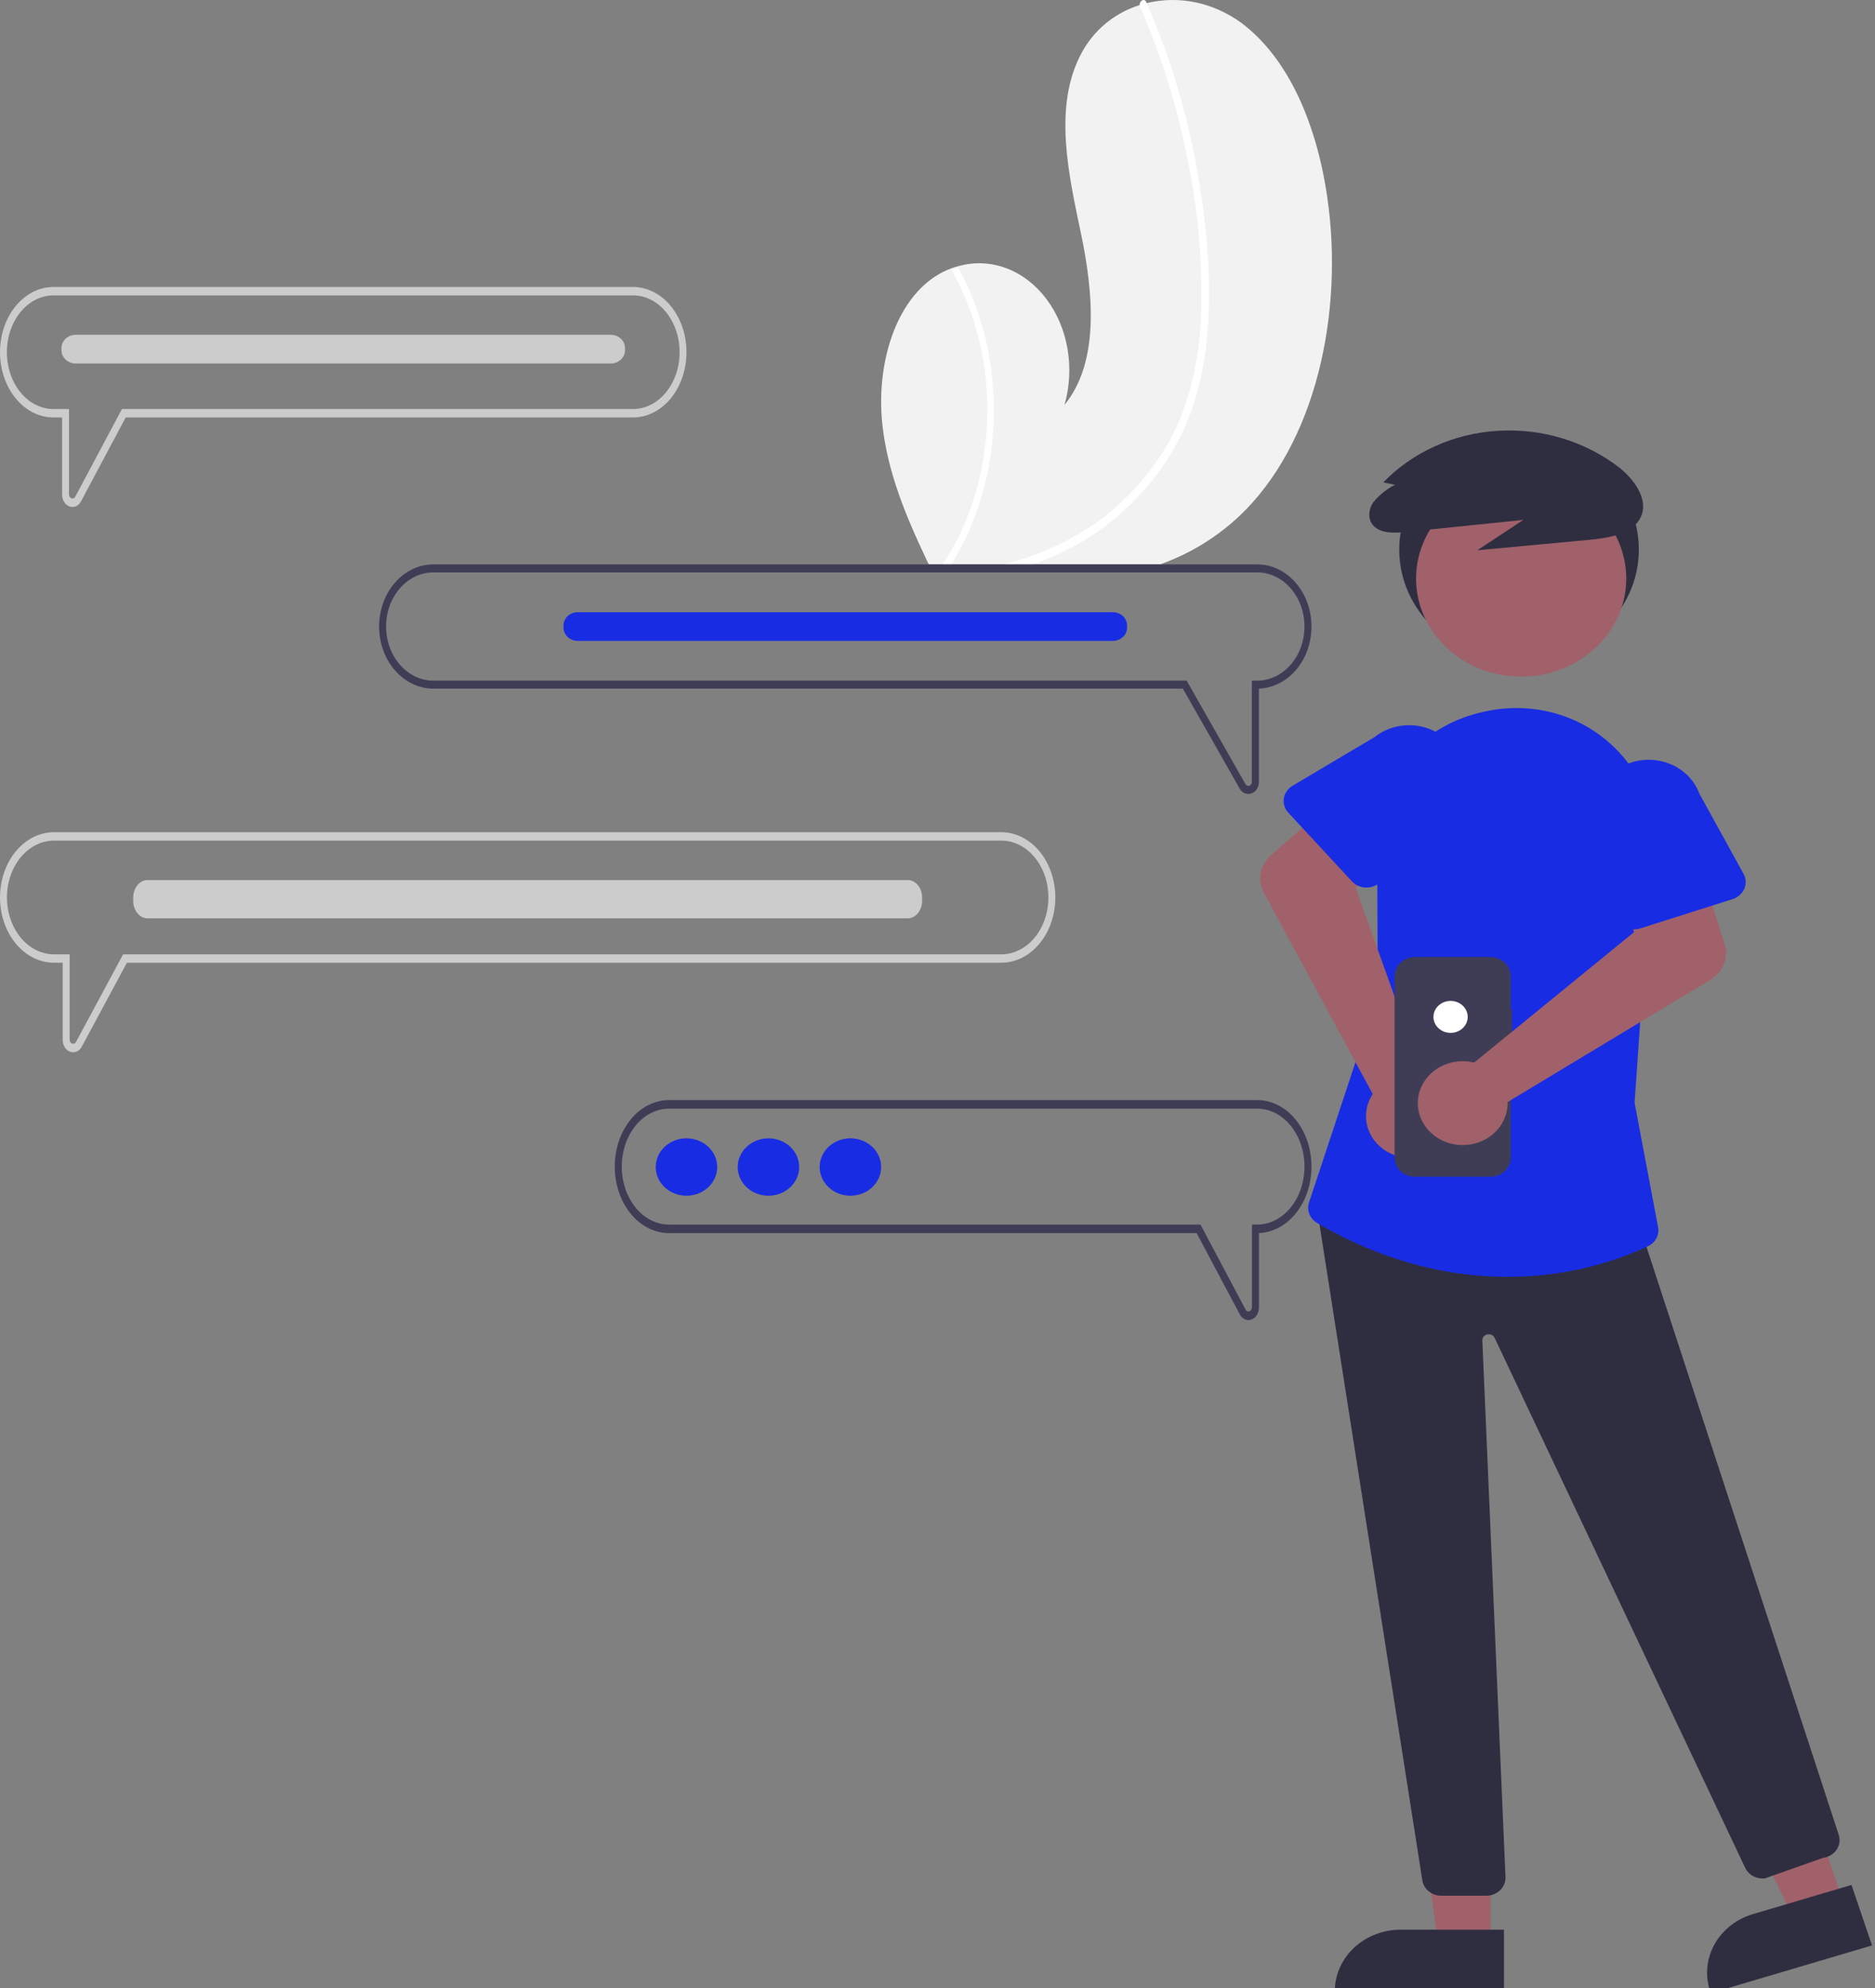 <svg width="183" height="194" viewBox="0 0 183 194" fill="none" xmlns="http://www.w3.org/2000/svg">
<rect x="0" y="0" width="183" height="194" fill="#808080" stroke="none"/>
<g clip-path="url(#clip0)">
<path d="M120.177 51.059C118.508 52.477 116.685 53.621 114.757 54.459C114.258 54.681 113.751 54.886 113.241 55.07H90.648C90.551 54.865 90.453 54.663 90.356 54.459C88.403 50.335 86.615 46.048 86.115 41.385C85.528 35.901 87.174 29.69 91.243 26.995C91.776 26.643 92.341 26.361 92.926 26.156C93.168 26.07 93.416 25.999 93.665 25.937C95.191 25.535 96.778 25.623 98.265 26.191C99.752 26.759 101.085 27.787 102.127 29.169C103.168 30.551 103.881 32.237 104.191 34.054C104.501 35.872 104.399 37.754 103.893 39.509C107.342 35.311 106.698 28.504 105.509 22.815C104.317 17.123 102.874 10.794 105.299 5.683C106.645 2.84 109.015 1.073 111.673 0.365C111.755 0.344 111.838 0.323 111.918 0.302C115.086 -0.458 118.379 0.227 121.141 2.221C126.224 6.024 128.836 13.234 129.683 20.298C131.049 31.665 128.027 44.347 120.177 51.059Z" fill="#F2F2F2"/>
<path d="M95.178 29.73C96.859 34.227 97.396 39.316 96.709 44.246C96.173 47.968 94.973 51.47 93.208 54.463C93.088 54.666 92.965 54.869 92.837 55.07H92C92.134 54.869 92.266 54.669 92.394 54.463C93.976 51.944 95.128 49.007 95.771 45.85C96.414 42.694 96.533 39.392 96.12 36.169C95.638 32.606 94.523 29.242 92.866 26.353C93.083 26.267 93.305 26.197 93.528 26.135C94.158 27.267 94.71 28.47 95.178 29.73Z" fill="white"/>
<path d="M117.821 32.721C117.617 35.242 117.1 37.714 116.288 40.059C115.538 42.135 114.528 44.068 113.292 45.794C110.721 49.321 107.464 52.073 103.796 53.818C103.336 54.044 102.868 54.259 102.4 54.456C101.881 54.676 101.359 54.881 100.833 55.07H98C98.694 54.888 99.381 54.685 100.062 54.456C101.746 53.897 103.385 53.168 104.961 52.277C108.369 50.384 111.327 47.538 113.577 43.991C115.99 40.089 117.056 35.395 117.236 30.623C117.378 25.483 116.919 20.344 115.871 15.351C114.856 10.258 113.313 5.33 111.275 0.677C111.23 0.572 111.22 0.45 111.249 0.337C111.278 0.224 111.343 0.128 111.43 0.069C111.466 0.04 111.507 0.019 111.55 0.009C111.592 -0.002 111.637 -0.003 111.68 0.007C111.722 0.021 111.761 0.045 111.795 0.079C111.828 0.112 111.855 0.154 111.873 0.2C112.125 0.776 112.371 1.351 112.608 1.932C114.583 6.778 116.038 11.892 116.939 17.157C117.811 22.236 118.279 27.547 117.821 32.721Z" fill="white"/>
<path d="M148.258 64.536C154.716 64.536 159.95 59.65 159.95 53.622C159.95 47.595 154.716 42.709 148.258 42.709C141.8 42.709 136.565 47.595 136.565 53.622C136.565 59.65 141.8 64.536 148.258 64.536Z" fill="#2F2E41"/>
<path d="M145.485 189.851L140.366 189.851L137.93 171.419L145.486 171.42L145.485 189.851Z" fill="#A0616A"/>
<path d="M146.787 194.482L130.279 194.481V194.286C130.279 193.499 130.445 192.719 130.768 191.991C131.091 191.264 131.565 190.603 132.161 190.046C132.758 189.489 133.466 189.047 134.246 188.746C135.025 188.444 135.861 188.289 136.705 188.289H136.705L146.788 188.29L146.787 194.482Z" fill="#2F2E41"/>
<path d="M179.966 185.777L175.086 187.221L166.795 170.339L173.998 168.207L179.966 185.777Z" fill="#A0616A"/>
<path d="M182.711 189.825L166.975 194.483L166.912 194.297C166.657 193.546 166.563 192.756 166.635 191.971C166.707 191.186 166.944 190.423 167.332 189.723C167.721 189.024 168.253 188.403 168.898 187.896C169.544 187.389 170.29 187.005 171.094 186.767L171.095 186.767L180.705 183.923L182.711 189.825Z" fill="#2F2E41"/>
<path d="M145.057 184.977H140.677C140.236 184.977 139.809 184.833 139.471 184.569C139.133 184.304 138.905 183.937 138.828 183.532L128.388 116.953L159.48 117.941L179.475 179.081C179.547 179.322 179.562 179.576 179.52 179.823C179.478 180.071 179.379 180.307 179.231 180.516C179.082 180.725 178.888 180.902 178.66 181.035C178.432 181.168 178.176 181.254 177.91 181.286L172.266 183.282C171.867 183.328 171.462 183.252 171.113 183.065C170.764 182.879 170.488 182.593 170.327 182.249L145.875 130.539C145.816 130.415 145.712 130.313 145.582 130.252C145.451 130.191 145.302 130.175 145.16 130.206C145.018 130.236 144.892 130.312 144.804 130.421C144.715 130.529 144.67 130.662 144.676 130.798L146.935 183.152C146.945 183.388 146.904 183.624 146.814 183.845C146.724 184.066 146.588 184.268 146.412 184.438C146.237 184.608 146.026 184.744 145.793 184.837C145.561 184.929 145.31 184.977 145.057 184.977Z" fill="#2F2E41"/>
<path d="M148.466 66.026C154.13 66.026 158.722 61.74 158.722 56.453C158.722 51.166 154.13 46.88 148.466 46.88C142.801 46.88 138.209 51.166 138.209 56.453C138.209 61.74 142.801 66.026 148.466 66.026Z" fill="#A0616A"/>
<path d="M147.091 124.587C141.785 124.588 135.407 123.336 128.564 119.342C128.211 119.137 127.942 118.828 127.797 118.465C127.651 118.101 127.639 117.703 127.761 117.333L134.476 97.054L134.393 80.553C134.652 77.914 135.799 75.418 137.671 73.424C139.542 71.43 142.041 70.04 144.811 69.453C144.932 69.427 145.055 69.401 145.179 69.376C147.263 68.947 149.427 68.999 151.484 69.526C153.541 70.054 155.43 71.042 156.986 72.405C158.581 73.779 159.799 75.492 160.537 77.398C161.275 79.305 161.511 81.349 161.226 83.358L159.534 107.597L161.829 119.738C161.901 120.105 161.844 120.485 161.667 120.82C161.49 121.155 161.203 121.428 160.847 121.598C156.573 123.581 151.863 124.605 147.091 124.587Z" fill="#182CE4"/>
<path d="M139.534 105.187C139.324 105.099 139.106 105.026 138.883 104.969L132.311 86.638L135.639 83.116L130.601 77.734L124.061 83.434C123.532 83.895 123.178 84.503 123.052 85.168C122.925 85.832 123.033 86.517 123.359 87.119L133.978 106.75C133.509 107.456 133.282 108.279 133.326 109.109C133.37 109.938 133.684 110.736 134.226 111.395C134.768 112.055 135.512 112.544 136.359 112.799C137.206 113.054 138.116 113.062 138.969 112.823C139.821 112.583 140.575 112.107 141.13 111.458C141.685 110.808 142.016 110.016 142.077 109.188C142.139 108.359 141.928 107.532 141.474 106.817C141.02 106.103 140.343 105.534 139.534 105.187V105.187Z" fill="#A0616A"/>
<path d="M131.951 86L125.74 79.3C125.564 79.11 125.433 78.886 125.357 78.644C125.282 78.402 125.263 78.148 125.302 77.898C125.341 77.649 125.438 77.41 125.585 77.199C125.731 76.987 125.925 76.808 126.153 76.672L134.139 71.935C135.189 71.096 136.552 70.681 137.93 70.779C139.308 70.878 140.587 71.482 141.488 72.46C142.389 73.438 142.838 74.709 142.736 75.995C142.635 77.281 141.991 78.477 140.946 79.321L134.796 85.996C134.62 86.187 134.402 86.34 134.157 86.446C133.911 86.551 133.644 86.606 133.374 86.606C133.104 86.606 132.837 86.552 132.592 86.448C132.346 86.343 132.127 86.19 131.951 86V86Z" fill="#182CE4"/>
<path d="M136.141 47.305C135.328 47.727 134.617 48.3 134.051 48.989C133.555 49.701 133.454 50.69 134.074 51.324C134.807 52.073 136.132 52.021 137.257 51.906L148.682 50.73L144.184 53.693L154.997 52.686C156.887 52.51 159.064 52.176 159.985 50.733C161.066 49.039 159.691 46.937 158.047 45.628C154.727 43.055 150.475 41.77 146.169 42.037C141.889 42.297 137.886 44.102 135.007 47.069L136.141 47.305Z" fill="#2F2E41"/>
<path d="M147.57 98.475H147.443V95.248C147.443 94.752 147.233 94.277 146.857 93.927C146.482 93.576 145.973 93.379 145.442 93.379H138.115C137.584 93.379 137.075 93.576 136.7 93.927C136.324 94.277 136.113 94.752 136.113 95.248V112.956C136.113 113.451 136.324 113.927 136.7 114.277C137.075 114.627 137.584 114.824 138.115 114.824H145.442C145.973 114.824 146.482 114.627 146.857 114.277C147.233 113.927 147.443 113.451 147.443 112.956V100.773H147.57L147.57 98.475Z" fill="#3F3D56"/>
<path d="M141.577 100.784C142.5 100.784 143.248 100.086 143.248 99.225C143.248 98.364 142.5 97.666 141.577 97.666C140.654 97.666 139.906 98.364 139.906 99.225C139.906 100.086 140.654 100.784 141.577 100.784Z" fill="white"/>
<path d="M143.193 103.567C143.423 103.59 143.651 103.629 143.874 103.686L159.467 90.965L158.502 86.356L165.764 84.087L168.322 92.091C168.529 92.738 168.505 93.43 168.255 94.063C168.004 94.696 167.541 95.236 166.934 95.602L147.143 107.535C147.165 108.366 146.916 109.183 146.429 109.878C145.941 110.574 145.239 111.114 144.415 111.428C143.59 111.741 142.683 111.813 141.814 111.634C140.945 111.454 140.155 111.032 139.549 110.423C138.943 109.814 138.55 109.048 138.422 108.226C138.295 107.403 138.438 106.564 138.834 105.82C139.229 105.076 139.858 104.462 140.637 104.059C141.416 103.657 142.308 103.485 143.193 103.567V103.567Z" fill="#A0616A"/>
<path d="M158.563 90.434C158.33 90.307 158.13 90.134 157.975 89.927C157.82 89.721 157.715 89.485 157.667 89.237L155.973 80.577C155.528 79.356 155.619 78.02 156.227 76.862C156.836 75.705 157.911 74.819 159.218 74.4C160.525 73.981 161.956 74.063 163.198 74.628C164.441 75.193 165.392 76.194 165.844 77.413L170.171 85.267C170.295 85.491 170.365 85.738 170.377 85.989C170.39 86.241 170.344 86.493 170.243 86.726C170.141 86.96 169.987 87.17 169.791 87.344C169.595 87.517 169.361 87.648 169.105 87.73L160.12 90.582C159.865 90.664 159.593 90.693 159.324 90.667C159.056 90.641 158.796 90.562 158.563 90.434Z" fill="#182CE4"/>
<path d="M122.703 107.339H65.297C63.892 107.339 62.545 108.023 61.551 109.241C60.558 110.458 60 112.109 60 113.831C60 115.553 60.558 117.204 61.551 118.421C62.545 119.639 63.892 120.323 65.297 120.323H116.793L120.991 128.231C121.081 128.407 121.206 128.552 121.354 128.652C121.503 128.753 121.669 128.806 121.839 128.807C121.941 128.807 122.042 128.79 122.14 128.754C122.354 128.681 122.541 128.523 122.674 128.305C122.807 128.087 122.878 127.821 122.875 127.549V120.319C124.264 120.264 125.58 119.541 126.539 118.308C127.497 117.074 128.022 115.428 127.999 113.725C127.977 112.022 127.409 110.398 126.418 109.203C125.427 108.008 124.093 107.339 122.703 107.339V107.339ZM122.703 119.487H122.19V127.549C122.19 127.639 122.167 127.727 122.123 127.8C122.079 127.873 122.017 127.926 121.946 127.951C121.876 127.977 121.8 127.974 121.731 127.942C121.662 127.911 121.603 127.852 121.564 127.776L117.167 119.487H65.297C64.074 119.487 62.9 118.891 62.035 117.831C61.17 116.771 60.684 115.333 60.684 113.833C60.684 112.333 61.17 110.895 62.035 109.835C62.9 108.775 64.074 108.179 65.297 108.179H122.703C123.926 108.179 125.1 108.775 125.965 109.835C126.83 110.895 127.316 112.333 127.316 113.833C127.316 115.333 126.83 116.771 125.965 117.831C125.1 118.891 123.926 119.487 122.703 119.487Z" fill="#3F3D56"/>
<path d="M97.732 81.204H5.268C3.871 81.204 2.531 81.875 1.543 83.069C0.555 84.263 0 85.883 0 87.571C0 89.26 0.555 90.88 1.543 92.074C2.531 93.268 3.871 93.939 5.268 93.939H6.118V101.438C6.115 101.705 6.184 101.965 6.316 102.179C6.447 102.393 6.634 102.548 6.846 102.62C6.944 102.655 7.046 102.672 7.149 102.672C7.317 102.672 7.483 102.621 7.63 102.523C7.778 102.425 7.902 102.283 7.992 102.111L12.386 93.939H97.732C99.129 93.939 100.469 93.268 101.457 92.074C102.445 90.88 103 89.26 103 87.571C103 85.883 102.445 84.263 101.457 83.069C100.469 81.875 99.129 81.204 97.732 81.204ZM97.732 93.118H12.017L7.422 101.661C7.382 101.736 7.324 101.793 7.255 101.823C7.186 101.854 7.111 101.857 7.041 101.832C6.97 101.807 6.908 101.755 6.864 101.684C6.82 101.613 6.797 101.527 6.797 101.438V93.118H5.268C4.051 93.118 2.884 92.534 2.023 91.494C1.162 90.454 0.679 89.043 0.679 87.571C0.679 86.1 1.162 84.689 2.023 83.649C2.884 82.609 4.051 82.024 5.268 82.024H97.732C98.949 82.024 100.116 82.609 100.977 83.649C101.838 84.689 102.322 86.1 102.322 87.571C102.322 89.043 101.838 90.454 100.977 91.494C100.116 92.534 98.949 93.118 97.732 93.118Z" fill="#CCCCCC"/>
<path d="M61.782 28.002H5.218C3.834 28.002 2.507 28.672 1.528 29.866C0.55 31.06 0 32.679 0 34.367C0 36.056 0.55 37.675 1.528 38.869C2.507 40.063 3.834 40.733 5.218 40.733H6.06V48.231C6.056 48.498 6.125 48.758 6.255 48.972C6.386 49.186 6.57 49.341 6.781 49.413C6.878 49.449 6.979 49.468 7.081 49.469C7.248 49.469 7.412 49.417 7.558 49.318C7.704 49.219 7.827 49.077 7.916 48.904L12.268 40.733H61.782C63.166 40.733 64.493 40.063 65.472 38.869C66.45 37.675 67 36.056 67 34.367C67 32.679 66.45 31.06 65.472 29.866C64.493 28.672 63.166 28.002 61.782 28.002ZM61.782 39.913H11.902L7.351 48.458C7.311 48.532 7.253 48.588 7.185 48.618C7.116 48.648 7.042 48.651 6.973 48.625C6.903 48.6 6.842 48.548 6.799 48.477C6.755 48.406 6.732 48.32 6.732 48.231V39.913H5.218C4.012 39.913 2.856 39.329 2.003 38.289C1.151 37.249 0.672 35.838 0.672 34.367C0.672 32.897 1.151 31.486 2.003 30.446C2.856 29.406 4.012 28.821 5.218 28.821H61.782C62.988 28.821 64.144 29.406 64.996 30.446C65.849 31.486 66.328 32.897 66.328 34.367C66.328 35.838 65.849 37.249 64.996 38.289C64.144 39.329 62.988 39.913 61.782 39.913Z" fill="#CCCCCC"/>
<path d="M122.696 55.07H42.302C40.896 55.07 39.547 55.708 38.553 56.845C37.559 57.982 37 59.524 37 61.132C37 62.74 37.559 64.282 38.553 65.419C39.547 66.556 40.896 67.195 42.302 67.195H115.447L120.983 76.933C121.073 77.097 121.198 77.232 121.346 77.326C121.495 77.421 121.662 77.47 121.831 77.471C121.934 77.47 122.035 77.452 122.133 77.418C122.347 77.35 122.536 77.202 122.669 76.998C122.802 76.795 122.872 76.546 122.869 76.292V67.195C124.26 67.143 125.577 66.469 126.537 65.316C127.497 64.164 128.022 62.627 127.999 61.035C127.977 59.444 127.408 57.927 126.416 56.811C125.424 55.695 124.088 55.069 122.696 55.07V55.07ZM122.696 66.414H122.183V76.292C122.185 76.376 122.163 76.46 122.119 76.528C122.075 76.596 122.012 76.645 121.941 76.667C121.87 76.693 121.794 76.692 121.725 76.663C121.655 76.634 121.596 76.579 121.556 76.508L115.818 66.414H42.302C41.077 66.414 39.902 65.858 39.036 64.867C38.169 63.877 37.683 62.533 37.683 61.132C37.683 59.731 38.169 58.388 39.036 57.397C39.902 56.407 41.077 55.85 42.302 55.85H122.696C123.921 55.85 125.096 56.407 125.963 57.397C126.829 58.388 127.315 59.731 127.315 61.132C127.315 62.533 126.829 63.877 125.963 64.867C125.096 65.858 123.921 66.414 122.696 66.414H122.696Z" fill="#3F3D56"/>
<path d="M67 116.673C68.657 116.673 70 115.419 70 113.873C70 112.326 68.657 111.073 67 111.073C65.343 111.073 64 112.326 64 113.873C64 115.419 65.343 116.673 67 116.673Z" fill="#182CE4"/>
<path d="M75 116.673C76.657 116.673 78 115.419 78 113.873C78 112.326 76.657 111.073 75 111.073C73.343 111.073 72 112.326 72 113.873C72 115.419 73.343 116.673 75 116.673Z" fill="#182CE4"/>
<path d="M83 116.673C84.657 116.673 86 115.419 86 113.873C86 112.326 84.657 111.073 83 111.073C81.343 111.073 80 112.326 80 113.873C80 115.419 81.343 116.673 83 116.673Z" fill="#182CE4"/>
<path d="M88.609 85.871H14.391C14.022 85.871 13.668 86.052 13.408 86.374C13.147 86.696 13 87.132 13 87.588V87.888C13 88.343 13.147 88.78 13.408 89.102C13.668 89.424 14.022 89.605 14.391 89.605H88.609C88.978 89.604 89.331 89.423 89.592 89.101C89.853 88.779 89.999 88.343 90 87.888V87.588C89.999 87.133 89.853 86.697 89.592 86.375C89.331 86.053 88.978 85.872 88.609 85.871Z" fill="#CCCCCC"/>
<path d="M59.608 32.669H7.392C7.023 32.669 6.669 32.805 6.409 33.046C6.148 33.288 6.001 33.615 6 33.956V34.181C6.001 34.522 6.148 34.849 6.409 35.091C6.669 35.332 7.023 35.468 7.392 35.469H59.608C59.977 35.468 60.331 35.332 60.592 35.091C60.852 34.849 60.999 34.522 61 34.181V33.956C60.999 33.615 60.852 33.288 60.592 33.046C60.331 32.805 59.977 32.669 59.608 32.669Z" fill="#CCCCCC"/>
<path d="M108.611 59.737H56.392C56.023 59.737 55.669 59.873 55.408 60.114C55.148 60.356 55.001 60.683 55 61.024V61.249C55.001 61.59 55.148 61.918 55.408 62.159C55.669 62.4 56.023 62.536 56.392 62.537H108.611C108.98 62.536 109.333 62.4 109.593 62.159C109.854 61.917 110 61.59 110 61.249V61.024C110 60.683 109.854 60.356 109.593 60.115C109.333 59.873 108.98 59.737 108.611 59.737Z" fill="#182CE4"/>
</g>
<defs>
<clipPath id="clip0">
<rect width="183" height="194" fill="white"/>
</clipPath>
</defs>
</svg>
